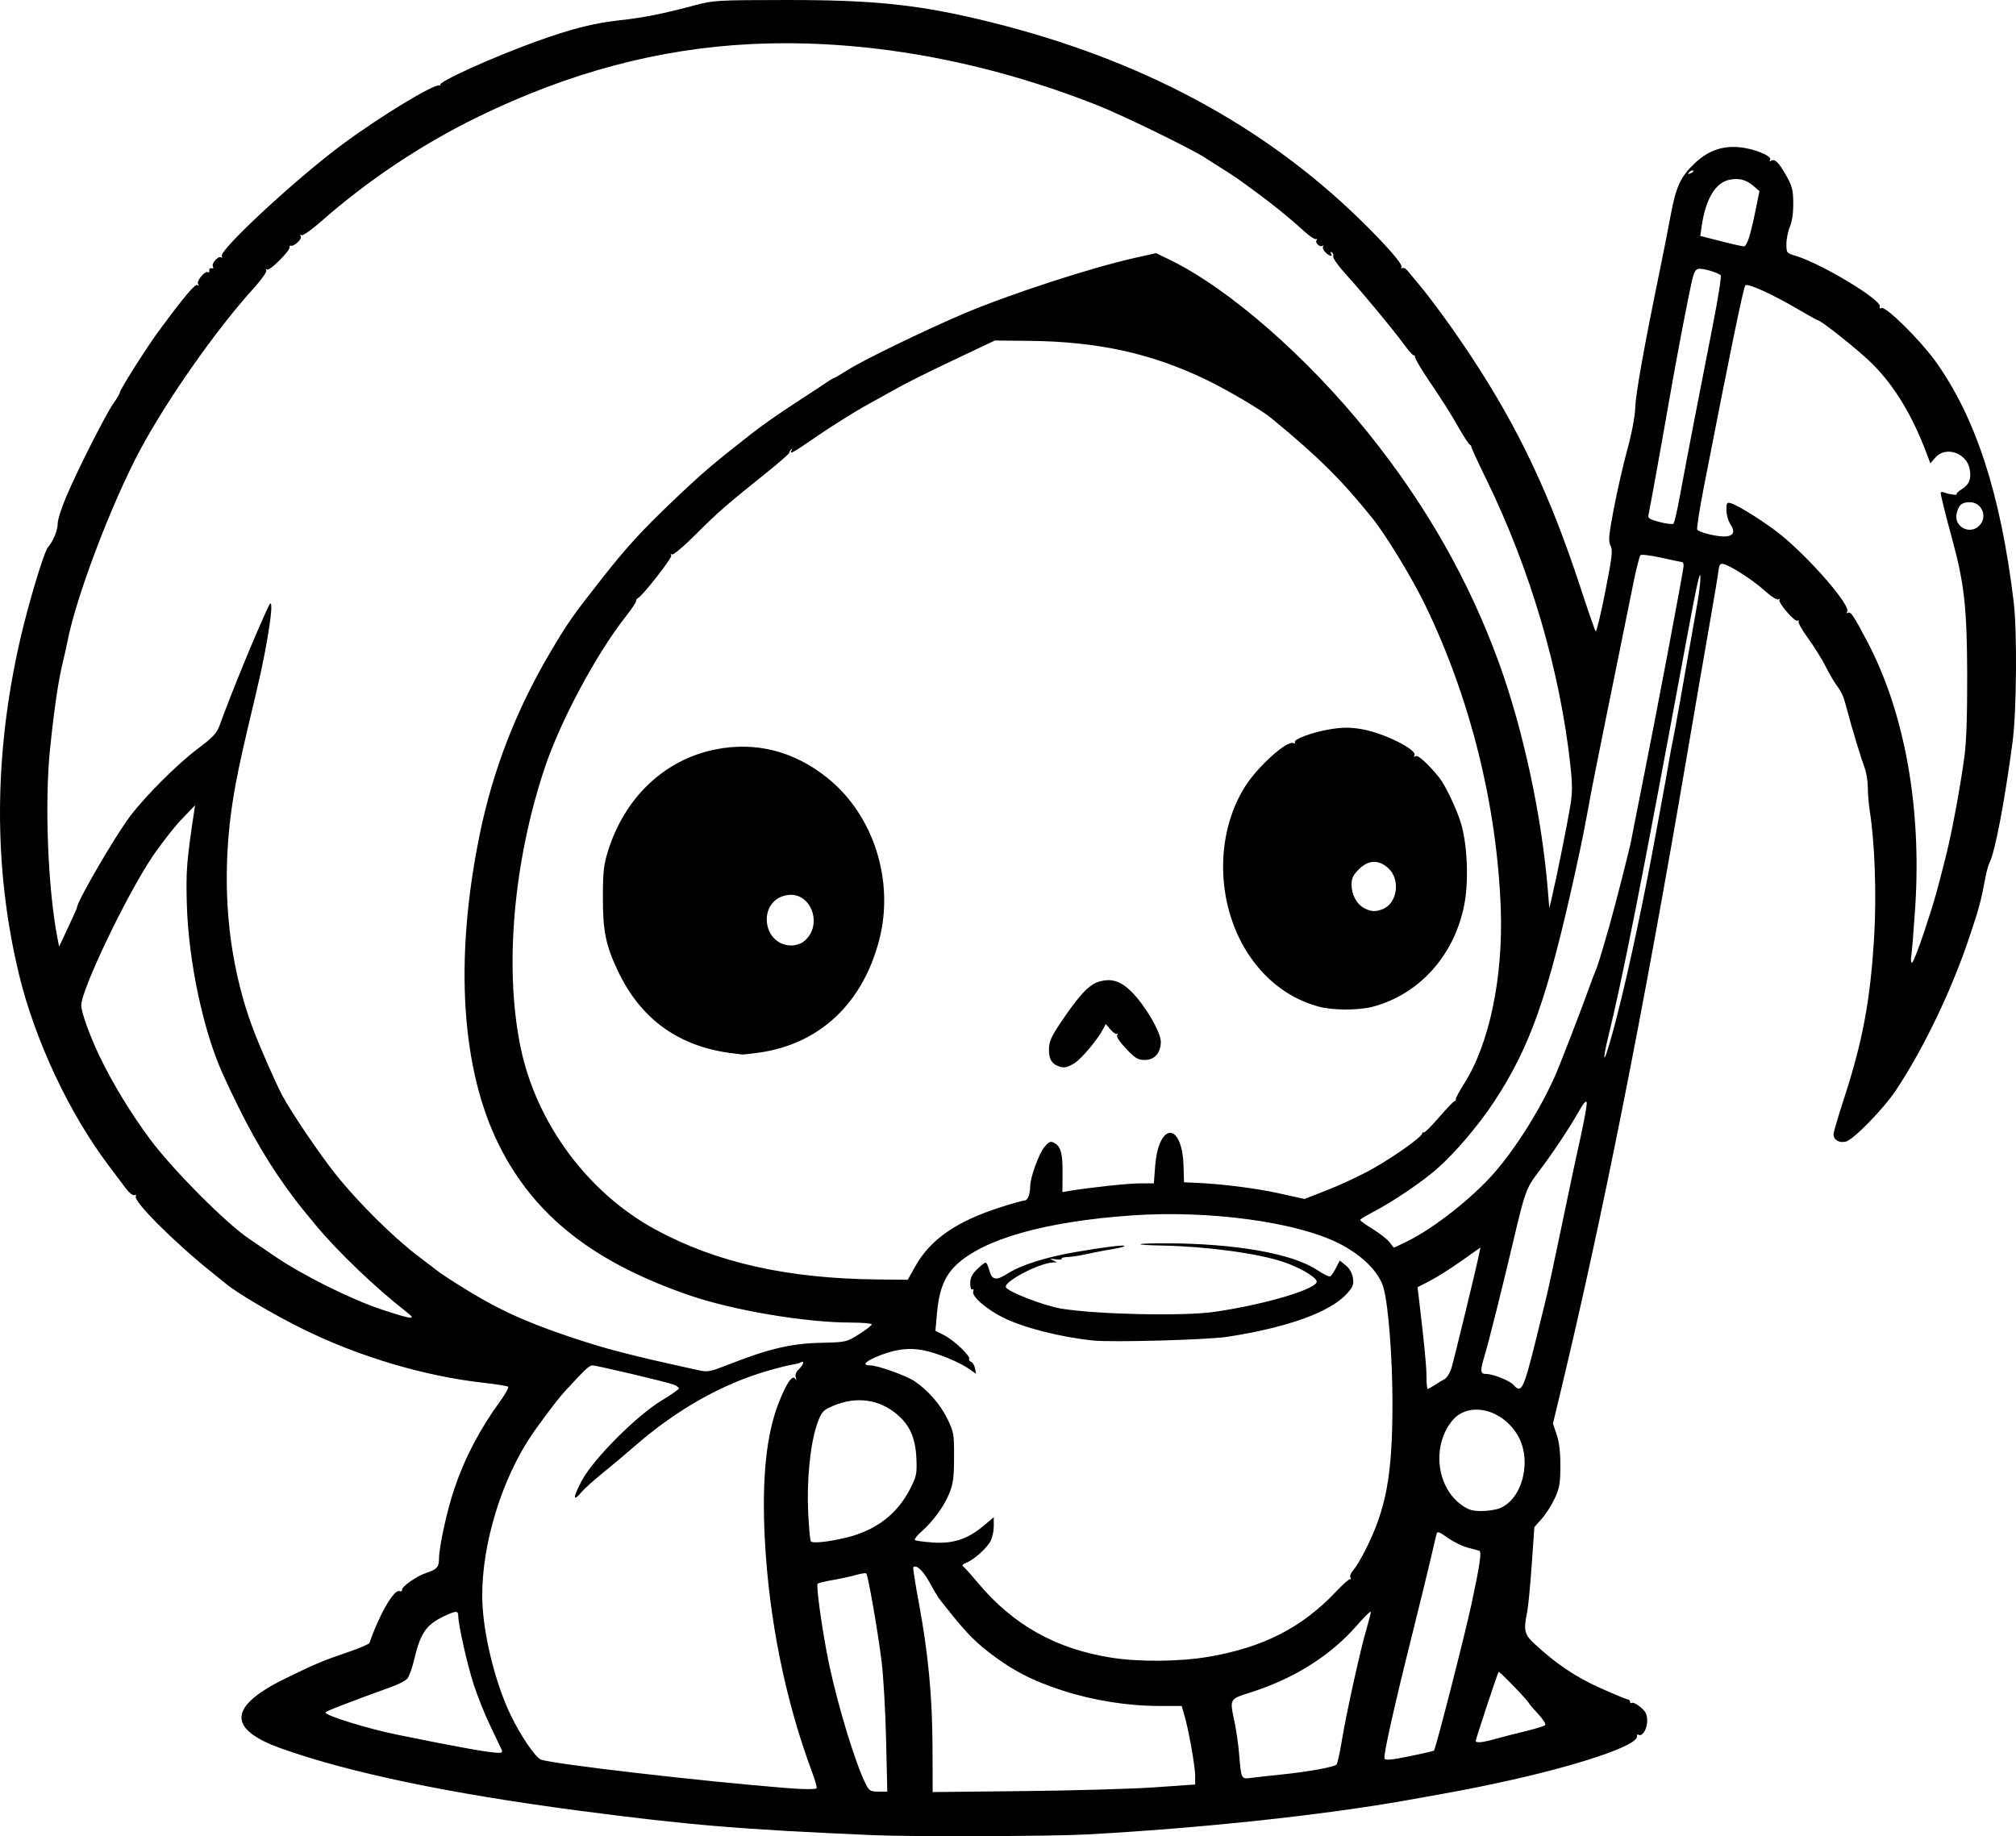 <?xml version="1.0" encoding="UTF-8" standalone="no"?>
<!-- Created with Inkscape (http://www.inkscape.org/) -->

<svg
   width="249.006mm"
   height="226.819mm"
   viewBox="0 0 249.006 226.819"
   version="1.1"
   id="svg1"
   xml:space="preserve"
   xmlns="http://www.w3.org/2000/svg"
   xmlns:svg="http://www.w3.org/2000/svg"><defs
     id="defs1" /><g
     id="layer1"
     transform="translate(-19.332,174.446)"><path
       style="fill:#000000"
       d="M 127.265,52.249 C 110.74,51.532 104.526,51.015 90.884,49.224 74.893,47.123 62.463,44.528 54.081,41.538 c -6.699,-2.389 -6.561,-5.18 0.425,-8.61 3.685,-1.81 4.681,-2.23 7.767,-3.277 1.435,-0.487 2.652,-1.009 2.703,-1.16 1.17,-3.44 3.022,-6.65 3.69,-6.394 0.211,0.081 0.355,0.015 0.321,-0.146 -0.082,-0.382 1.794,-1.701 2.98,-2.095 1.336,-0.444 1.587,-0.721 1.587,-1.751 0,-1.452 1.012,-6.07 1.901,-8.674 1.316,-3.855 3.15,-7.35 5.685,-10.834 0.63,-0.866 1.056,-1.651 0.947,-1.745 -0.109,-0.094 -1.449,-0.31 -2.977,-0.481 -7.349,-0.821 -15.388,-3.208 -22.357,-6.641 -3.526,-1.737 -8.082,-4.413 -9.461,-5.558 -0.181,-0.15 -1.033,-0.838 -1.894,-1.529 -4.653,-3.735 -9.644,-8.741 -9.289,-9.316 0.092,-0.148 0.011,-0.214 -0.178,-0.145 -0.189,0.068 -0.642,-0.275 -1.006,-0.763 -0.364,-0.488 -1.336,-1.78 -2.16,-2.872 -4.887,-6.472 -9.121,-15.493 -11.082,-23.614 -3.183,-13.18 -3.133,-27.127 0.149,-41.407 1.032,-4.489 2.935,-10.808 3.427,-11.377 0.652,-0.755 1.2,-2.094 1.2,-2.931 0,-0.462 0.488,-1.986 1.086,-3.387 1.452,-3.405 4.915,-10.231 5.842,-11.515 0.41,-0.568 0.745,-1.14 0.745,-1.271 0,-0.34 3.293,-5.542 4.813,-7.604 3.115,-4.223 4.478,-5.848 4.761,-5.673 0.187,0.116 0.223,0.063 0.096,-0.142 -0.231,-0.375 0.863,-1.671 1.222,-1.449 0.128,0.079 0.2,-0.014 0.16,-0.207 -0.04,-0.193 0.085,-0.318 0.278,-0.278 0.195,0.04 0.271,-0.055 0.173,-0.215 -0.228,-0.368 0.65,-1.355 1.009,-1.133 0.154,0.095 0.19,0.037 0.082,-0.137 -0.422,-0.683 9.175,-9.584 14.923,-13.839 4.647,-3.44 11.246,-7.451 11.969,-7.274 0.184,0.045 0.232,0.028 0.107,-0.039 -0.52,-0.276 6.377,-3.409 11.852,-5.384 4.327,-1.56 7.103,-2.263 10.335,-2.617 2.961,-0.324 5.364,-0.807 9.393,-1.887 2.125,-0.57 2.736,-0.604 11.113,-0.612 11.119,-0.011 16.671,0.593 25.4,2.766 18.368,4.572 33.433,12.622 45.396,24.258 3.294,3.204 5.432,5.649 5.228,5.978 -0.094,0.151 -0.054,0.204 0.088,0.116 0.142,-0.088 0.428,0.047 0.636,0.299 0.208,0.252 0.919,1.109 1.581,1.905 1.596,1.919 4.252,5.595 6.397,8.854 5.78,8.783 9.672,17.027 13.369,28.31 0.953,2.91 1.813,5.383 1.91,5.495 0.097,0.112 0.627,-2.077 1.177,-4.864 0.86,-4.362 0.952,-5.156 0.657,-5.707 -0.292,-0.545 -0.233,-1.216 0.394,-4.529 0.405,-2.139 1.155,-5.421 1.667,-7.293 0.568,-2.076 0.956,-4.14 0.996,-5.292 0.06,-1.73 1.086,-7.446 3.045,-16.969 0.419,-2.037 1.013,-5.055 1.319,-6.706 0.663,-3.568 1.223,-4.784 2.965,-6.44 1.638,-1.556 3.389,-2.19 5.515,-1.997 1.811,0.164 4.097,1.094 3.815,1.552 -0.123,0.199 -0.079,0.241 0.124,0.116 0.452,-0.279 0.942,0.211 1.888,1.886 0.704,1.247 0.829,1.744 0.842,3.352 0.01,1.186 -0.145,2.269 -0.416,2.913 -0.238,0.563 -0.432,1.527 -0.432,2.141 0,1.084 0.033,1.126 1.124,1.453 3.194,0.957 10.708,5.485 10.406,6.271 -0.076,0.198 0.022,0.272 0.246,0.185 0.533,-0.205 4.764,3.976 6.589,6.51 5.007,6.954 8.097,16.433 9.706,29.775 0.443,3.67 0.364,13.557 -0.138,17.33 -0.985,7.407 -2.168,13.592 -2.849,14.9 -0.138,0.264 -0.366,1.098 -0.508,1.852 -0.56,2.985 -0.734,3.627 -2.017,7.457 -2.174,6.489 -5.608,13.644 -9.003,18.756 -1.553,2.338 -5.261,6.148 -6.217,6.387 -0.818,0.205 -1.518,-0.213 -1.518,-0.905 0,-0.239 0.588,-2.241 1.306,-4.449 2.334,-7.173 3.277,-12.306 3.728,-20.287 0.282,-4.995 0.054,-11.315 -0.546,-15.113 -0.138,-0.873 -0.251,-2.21 -0.253,-2.971 -0.001,-0.761 -0.169,-1.833 -0.373,-2.381 -0.463,-1.245 -1.61,-5.02 -2.112,-6.951 -0.506,-1.948 -0.683,-2.375 -1.371,-3.307 -0.322,-0.437 -0.944,-1.508 -1.382,-2.381 -0.438,-0.873 -1.398,-2.411 -2.134,-3.418 -0.736,-1.007 -1.265,-1.948 -1.176,-2.091 0.089,-0.144 0.035,-0.183 -0.119,-0.088 -0.343,0.212 -2.511,-2.312 -2.242,-2.61 0.105,-0.117 0.048,-0.13 -0.127,-0.029 -0.187,0.107 -0.914,-0.356 -1.754,-1.117 -1.447,-1.311 -4.273,-3.119 -5.105,-3.267 -0.338,-0.06 -0.475,0.149 -0.552,0.846 -0.056,0.509 -0.522,3.307 -1.034,6.218 -0.513,2.91 -1.814,10.471 -2.892,16.801 -5.384,31.618 -10.408,56.905 -15.607,78.537 l -0.911,3.793 0.461,1.367 c 0.313,0.929 0.459,2.172 0.454,3.88 -0.006,2.142 -0.109,2.733 -0.697,4.001 -0.379,0.818 -1.101,1.949 -1.603,2.514 l -0.913,1.027 -0.322,4.63 c -0.177,2.547 -0.429,5.166 -0.561,5.821 -0.464,2.311 -0.359,2.791 0.862,3.929 2.679,2.496 5.117,4.136 8.193,5.511 1.733,0.775 3.263,1.408 3.399,1.408 0.136,0 0.248,0.126 0.248,0.28 0,0.154 0.109,0.213 0.242,0.131 0.133,-0.082 0.609,0.159 1.058,0.537 0.651,0.548 0.816,0.892 0.816,1.703 0,1.024 -0.617,1.988 -1.086,1.698 -0.137,-0.085 -0.217,-0.004 -0.177,0.18 0.244,1.121 -7.409,3.692 -17.207,5.78 -3.62,0.771 -4.652,0.967 -11.295,2.146 -10.427,1.849 -25.532,3.459 -39.555,4.215 -4.316,0.233 -21.521,0.29 -26.194,0.088 z m 1.513,-11.796 c -0.082,-3.529 -0.334,-7.904 -0.562,-9.723 -0.462,-3.694 -1.664,-10.591 -1.883,-10.81 -0.078,-0.078 -0.645,0.003 -1.259,0.18 -0.614,0.178 -1.89,0.456 -2.836,0.619 -0.946,0.163 -1.807,0.373 -1.913,0.466 -0.23,0.201 0.622,6.204 1.412,9.942 1.127,5.335 3.314,12.457 4.574,14.892 0.387,0.748 0.57,0.85 1.528,0.85 h 1.088 z m 33.214,5.879 4.961,-0.346 v -1.08 c 0,-1.172 -0.829,-5.81 -1.349,-7.544 l -0.322,-1.076 h -2.754 c -3.877,0 -8.135,-0.675 -11.885,-1.884 -3.825,-1.233 -6.288,-2.512 -9.222,-4.787 -1.973,-1.531 -3.148,-2.804 -6.17,-6.69 -0.113,-0.146 -0.615,-1.01 -1.115,-1.92 -0.792,-1.442 -1.629,-2.219 -1.997,-1.851 -0.062,0.062 0.24,2.008 0.672,4.324 1.171,6.275 1.681,11.655 1.701,17.928 l 0.018,5.516 11.251,-0.121 c 6.188,-0.066 13.483,-0.277 16.212,-0.467 z m -41.811,0.125 c 0.081,-0.081 -0.151,-0.944 -0.515,-1.918 -3.314,-8.863 -5.357,-18.922 -5.868,-28.891 -0.382,-7.453 0.178,-12.911 1.728,-16.842 0.932,-2.365 1.664,-3.443 2.01,-2.96 0.185,0.259 0.21,0.219 0.09,-0.148 -0.106,-0.324 0.027,-0.681 0.372,-1.002 0.569,-0.53 0.744,-1.168 0.234,-0.852 -0.166,0.103 -0.613,0.224 -0.992,0.268 -0.379,0.045 -1.761,0.391 -3.071,0.77 -5.727,1.655 -11.327,4.835 -16.536,9.389 -1.091,0.954 -2.85,2.432 -3.908,3.283 -1.058,0.852 -2.224,1.905 -2.591,2.341 -1.069,1.271 -1.045,0.647 0.055,-1.432 1.402,-2.648 6.72,-7.998 9.821,-9.88 1.199,-0.727 2.179,-1.414 2.179,-1.527 0,-0.113 -0.268,-0.313 -0.595,-0.445 -0.787,-0.318 -9.544,-2.394 -10.096,-2.394 -0.383,0 -0.907,0.495 -3.436,3.246 -0.974,1.059 -3.618,4.606 -4.583,6.147 -3.692,5.897 -5.931,14.15 -5.538,20.405 0.262,4.173 1.665,9.616 3.435,13.329 1.216,2.552 3.078,5.302 3.768,5.564 1.451,0.552 19.851,2.684 30.407,3.523 2.033,0.162 3.485,0.172 3.631,0.026 z m 57.554,-1.718 c 3.233,-0.332 6.389,-0.907 6.68,-1.218 0.115,-0.123 0.414,-1.474 0.663,-3.002 0.541,-3.313 2.298,-11.264 3.041,-13.758 0.291,-0.977 0.529,-1.917 0.529,-2.088 0,-0.171 -0.798,0.605 -1.774,1.724 -3.19,3.658 -7.692,6.496 -12.986,8.188 -2.761,0.882 -2.686,0.746 -2.061,3.734 0.207,0.992 0.452,2.696 0.544,3.788 0.278,3.291 0.246,3.228 1.535,3.058 0.614,-0.081 2.336,-0.272 3.828,-0.425 z m 18.713,-2.935 c 0.217,-0.217 3.837,-14.376 4.659,-18.218 1.021,-4.778 1.254,-6.387 0.936,-6.474 -0.163,-0.044 -0.832,-0.225 -1.487,-0.403 -0.655,-0.177 -1.75,-0.722 -2.433,-1.21 -1.068,-0.763 -1.259,-0.824 -1.364,-0.436 -0.067,0.249 -0.381,1.583 -0.698,2.966 -0.317,1.382 -1.335,5.55 -2.262,9.26 -2.288,9.156 -3.615,15.09 -3.464,15.484 0.096,0.251 0.812,0.188 3.067,-0.268 1.618,-0.328 2.989,-0.643 3.047,-0.701 z M 81.269,41.643 c -0.113,-0.255 -0.75,-1.594 -1.415,-2.977 -0.665,-1.382 -1.575,-3.659 -2.022,-5.059 -0.809,-2.532 -1.895,-7.353 -1.895,-8.41 0,-0.638 -0.217,-0.679 -1.244,-0.232 -2.635,1.144 -3.379,2.124 -4.178,5.499 -0.258,1.091 -0.648,2.19 -0.867,2.442 -0.219,0.252 -1.066,0.698 -1.883,0.993 -5.389,1.943 -8.232,3.047 -8.232,3.199 0,0.386 5.233,2.001 8.896,2.746 7.581,1.54 10.945,2.147 12.328,2.223 0.593,0.033 0.683,-0.042 0.513,-0.423 z M 203.994,40.368 c 0.8,-0.225 2.467,-0.654 3.704,-0.953 1.237,-0.299 2.353,-0.64 2.481,-0.758 0.127,-0.118 -0.251,-0.73 -0.841,-1.359 -0.59,-0.629 -1.111,-1.235 -1.158,-1.347 -0.157,-0.373 -3.653,-3.991 -3.747,-3.878 -0.131,0.157 -2.821,8.279 -2.821,8.516 0,0.301 0.787,0.228 2.381,-0.221 z M 168.579,30.216 c 6.816,-1.166 11.604,-3.62 15.835,-8.118 0.8,-0.851 1.553,-1.516 1.673,-1.478 0.12,0.038 0.137,-0.062 0.038,-0.222 -0.099,-0.16 0.057,-0.55 0.346,-0.866 0.289,-0.317 0.95,-1.409 1.468,-2.428 2.622,-5.155 3.389,-9.316 3.383,-18.35 -0.004,-5.495 -0.497,-11.869 -1.089,-14.067 -0.533,-1.98 -2.628,-4.078 -5.542,-5.55 -5.249,-2.652 -16.044,-4.108 -25.545,-3.447 -10.726,0.747 -18.395,2.923 -21.765,6.177 -1.393,1.346 -2.074,3.083 -2.322,5.928 l -0.187,2.145 1.102,0.562 c 1.198,0.611 3.27,2.588 3.063,2.923 -0.07,0.114 0.034,0.27 0.232,0.346 0.198,0.076 0.418,0.441 0.489,0.812 l 0.129,0.674 -0.75,-0.534 c -1.262,-0.899 -3.988,-2.025 -5.731,-2.368 -1.893,-0.372 -3.664,-0.123 -5.871,0.826 -1.422,0.612 -1.715,1.036 -0.714,1.036 0.916,0 4.397,1.243 5.464,1.95 1.638,1.086 3.216,2.895 4.07,4.664 0.786,1.629 0.829,1.88 0.817,4.762 -0.011,2.548 -0.112,3.279 -0.617,4.498 -0.666,1.605 -1.972,3.385 -3.433,4.681 -0.523,0.464 -0.874,0.921 -0.78,1.016 0.095,0.094 1.104,0.233 2.243,0.309 2.503,0.165 4.275,-0.423 6.238,-2.071 l 1.257,-1.055 v 1.087 c 0,0.598 -0.173,1.421 -0.383,1.829 -0.468,0.906 -2.075,2.349 -3.01,2.705 -0.402,0.153 -0.571,0.339 -0.407,0.445 0.155,0.101 0.985,1.022 1.843,2.048 4.356,5.204 9.646,8.165 16.51,9.241 3.422,0.537 8.436,0.491 11.946,-0.11 z M 154.384,-8.855 c -4.072,-0.415 -8.691,-1.594 -11.197,-2.858 -2.088,-1.052 -3.874,-2.629 -3.648,-3.218 0.088,-0.23 0.043,-0.335 -0.106,-0.242 -0.153,0.095 -0.262,-0.216 -0.262,-0.749 0,-0.675 0.218,-1.124 0.844,-1.735 0.464,-0.454 0.937,-0.825 1.051,-0.825 0.114,0 0.305,0.377 0.424,0.838 0.349,1.347 0.83,1.452 2.322,0.505 1.672,-1.061 4.643,-1.998 8.405,-2.654 3.43,-0.597 6.194,-0.934 6.004,-0.732 -0.12,0.127 -0.682,0.251 -2.646,0.581 -0.364,0.061 -1.316,0.256 -2.117,0.432 -0.8,0.177 -1.831,0.331 -2.29,0.344 -0.459,0.013 -0.781,0.11 -0.714,0.217 0.066,0.107 -0.273,0.134 -0.753,0.061 -0.686,-0.105 -0.76,-0.08 -0.344,0.118 l 0.529,0.251 -0.529,0.027 c -1.727,0.089 -6.049,2.364 -5.787,3.046 0.215,0.56 4.718,2.304 6.845,2.652 4.414,0.722 15.05,0.95 18.872,0.405 6.32,-0.901 12.971,-2.897 12.671,-3.804 -0.194,-0.588 -2.194,-1.732 -4.176,-2.391 -3.14,-1.043 -9.435,-1.894 -14.798,-1.999 -3.891,-0.076 -3.682,-0.281 0.284,-0.278 8.615,0.007 15.726,1.261 18.769,3.309 0.753,0.507 1.477,0.854 1.61,0.772 0.133,-0.082 0.45,-0.555 0.704,-1.052 l 0.463,-0.903 0.733,0.59 c 0.461,0.371 0.789,0.942 0.885,1.541 0.129,0.806 0.025,1.096 -0.68,1.899 -2.032,2.314 -7.31,4.233 -14.834,5.394 -2.414,0.372 -14.181,0.698 -16.536,0.458 z M 123.941,15.469 c 3.652,-0.907 6.265,-2.934 7.85,-6.089 0.751,-1.495 0.814,-1.819 0.728,-3.711 -0.122,-2.657 -0.918,-4.304 -2.755,-5.692 -2.291,-1.732 -5.184,-1.928 -8.019,-0.542 -0.828,0.405 -1.044,0.714 -1.541,2.199 -0.809,2.418 -1.242,6.881 -1.048,10.791 0.089,1.792 0.232,3.373 0.318,3.512 0.185,0.3 2.243,0.084 4.467,-0.468 z m 80.668,-3.621 c 2.861,-1.196 3.992,-6.074 2.112,-9.114 -1.988,-3.216 -6.052,-4.073 -8.016,-1.691 -2.516,3.053 -1.971,8.151 1.112,10.383 0.878,0.636 1.347,0.783 2.504,0.783 0.783,0 1.813,-0.162 2.288,-0.361 z m -8.08,-15.194 c 0.394,-0.26 0.953,-0.6 1.242,-0.754 0.289,-0.154 0.678,-0.804 0.865,-1.445 0.36,-1.232 3.081,-12.466 3.376,-13.936 l 0.174,-0.866 -2.359,1.67 c -1.297,0.918 -3.044,2.022 -3.882,2.453 l -1.523,0.783 0.173,1.455 c 0.682,5.749 0.926,8.268 0.929,9.591 0.001,0.837 0.067,1.521 0.146,1.521 0.079,0 0.466,-0.213 0.86,-0.474 z m 12.416,-5.217 c 0.767,-3.055 1.571,-6.387 1.786,-7.406 0.215,-1.019 0.758,-3.578 1.207,-5.689 0.449,-2.11 1.035,-4.908 1.304,-6.218 0.268,-1.31 0.865,-4.082 1.326,-6.161 0.461,-2.079 0.797,-3.984 0.748,-4.233 -0.059,-0.297 -0.402,0.095 -0.991,1.134 -1.213,2.137 -3.22,5.148 -4.967,7.454 -1.517,2.002 -1.652,2.374 -3.113,8.553 -1.455,6.153 -3.02,12.403 -3.539,14.127 -0.581,1.932 -0.551,2.277 0.198,2.277 0.846,0 2.88,0.816 3.362,1.348 0.983,1.086 1.22,0.627 2.681,-5.187 z m -99.564,2.65 c 4.873,-1.913 7.661,-2.573 11.218,-2.656 3.249,-0.076 3.263,-0.079 4.829,-1.06 0.864,-0.542 1.571,-1.088 1.571,-1.215 0,-0.126 -1.164,-0.23 -2.588,-0.23 -5.579,0 -14.526,-1.509 -19.902,-3.357 -11.849,-4.073 -19.149,-9.813 -23.498,-18.475 -4.717,-9.394 -5.583,-22.966 -2.448,-38.36 1.63,-8.002 4.481,-15.385 8.713,-22.562 2.153,-3.652 2.795,-4.568 6.502,-9.283 2.901,-3.69 4.882,-5.853 8.64,-9.431 3.621,-3.448 4.829,-4.484 9.505,-8.151 1.556,-1.221 3.695,-2.72 6.08,-4.264 1.528,-0.989 3.101,-2.023 3.495,-2.298 0.394,-0.275 0.779,-0.501 0.855,-0.501 0.076,0 0.811,-0.431 1.634,-0.957 1.937,-1.239 9.497,-4.912 14.389,-6.991 5.586,-2.374 15.732,-5.681 21.119,-6.884 l 2.626,-0.586 1.555,0.749 c 7.367,3.548 17.064,12.004 24.739,21.572 7.088,8.837 12.389,18.173 16.061,28.287 2.991,8.239 5.283,18.895 6.034,28.046 l 0.184,2.249 0.346,-1.455 c 0.548,-2.301 1.88,-8.929 2.247,-11.178 0.268,-1.641 0.269,-2.646 0.007,-5.035 -1.289,-11.753 -4.961,-24.22 -10.421,-35.381 -1.032,-2.11 -1.847,-3.883 -1.811,-3.939 0.036,-0.057 -0.05,-0.176 -0.192,-0.265 -0.142,-0.089 -0.702,-0.936 -1.245,-1.882 -1.247,-2.173 -1.758,-2.983 -3.831,-6.071 -0.923,-1.374 -1.678,-2.649 -1.678,-2.833 0,-0.183 -0.07,-0.291 -0.154,-0.238 -0.085,0.052 -0.631,-0.555 -1.213,-1.351 -1.378,-1.883 -5.076,-6.345 -7.198,-8.685 -0.921,-1.016 -1.619,-1.994 -1.549,-2.174 0.069,-0.18 -0.007,-0.409 -0.168,-0.509 -0.178,-0.11 -0.219,-0.061 -0.105,0.124 0.301,0.488 -0.247,0.353 -0.728,-0.179 -0.241,-0.266 -0.349,-0.583 -0.239,-0.704 0.109,-0.121 0.064,-0.142 -0.102,-0.048 -0.358,0.204 -0.972,-0.446 -0.689,-0.729 0.108,-0.108 0.062,-0.156 -0.103,-0.108 -0.164,0.049 -0.819,-0.389 -1.455,-0.972 -1.651,-1.514 -3.703,-3.189 -5.741,-4.688 -2.505,-1.842 -2.681,-1.965 -4.08,-2.85 -0.691,-0.437 -1.797,-1.141 -2.456,-1.564 -1.807,-1.159 -10.103,-5.204 -13.167,-6.419 -14.245,-5.649 -29.036,-8.27 -42.876,-7.596 -11.388,0.554 -22.442,3.498 -33.684,8.97 -6.895,3.356 -13.619,7.833 -19.354,12.885 -1.209,1.065 -2.329,1.856 -2.488,1.758 -0.181,-0.112 -0.214,-0.056 -0.088,0.147 0.2,0.324 -0.835,1.274 -1.245,1.142 -0.109,-0.035 -0.169,0.045 -0.132,0.179 0.11,0.405 -2.446,2.964 -2.764,2.767 -0.173,-0.107 -0.22,-0.062 -0.115,0.108 0.099,0.159 -0.61,1.16 -1.574,2.224 -4.643,5.12 -10.73,13.801 -14.064,20.058 -3.522,6.61 -7.87,18.09 -8.918,23.548 -0.098,0.509 -0.365,1.7 -0.593,2.646 -0.549,2.278 -1.036,5.586 -1.557,10.583 -0.691,6.63 -0.277,17.293 0.91,23.416 l 0.205,1.058 1.105,-2.352 c 0.608,-1.294 1.105,-2.411 1.105,-2.483 0,-0.743 4.749,-8.898 6.583,-11.305 1.943,-2.55 5.782,-6.381 8.289,-8.273 1.946,-1.469 2.392,-1.947 2.756,-2.957 1.41,-3.908 4.493,-11.412 6.038,-14.699 0.845,-1.798 -0.004,4.257 -1.446,10.319 -1.754,7.37 -2.127,9.027 -2.617,11.642 -2.01,10.714 -1.269,21.158 2.15,30.295 0.796,2.126 2.86,6.826 3.603,8.202 1.166,2.161 4.604,7.234 6.604,9.746 2.704,3.396 7.099,7.762 10.109,10.042 1.382,1.047 2.633,2.001 2.778,2.119 0.146,0.118 1.217,0.816 2.381,1.55 4.431,2.794 7.877,4.408 13.388,6.27 4.667,1.577 7.527,2.321 16.245,4.227 1.044,0.228 1.359,0.164 3.681,-0.747 z M 69.593,-12.344 c -3.881,-3.024 -8.509,-7.447 -11.253,-10.755 -2.125,-2.563 -2.435,-2.958 -3.763,-4.809 -2.716,-3.784 -5.1,-8.064 -7.737,-13.893 -2.404,-5.313 -4.222,-13.878 -4.428,-20.868 -0.123,-4.153 -0.028,-5.378 0.875,-11.377 l 0.139,-0.926 -1.671,1.74 c -0.919,0.957 -2.544,3.041 -3.612,4.63 -3.213,4.785 -8.775,16.412 -8.775,18.345 0,0.835 1.07,3.81 2.256,6.272 1.636,3.396 3.862,7.058 6.23,10.247 2.809,3.783 9.473,10.479 12.266,12.325 0.346,0.228 1.735,1.176 3.088,2.105 3.422,2.351 9.519,5.391 13.316,6.637 3.767,1.237 4.314,1.295 3.069,0.325 z m 62.789,-5.676 c 1.876,-3.337 5.091,-5.562 10.562,-7.31 1.421,-0.454 2.746,-0.825 2.946,-0.825 0.377,0 0.679,-0.776 0.686,-1.758 0.007,-1.08 1.079,-4.042 1.752,-4.842 0.552,-0.656 0.768,-0.754 1.178,-0.535 0.853,0.457 1.086,1.272 1.067,3.73 l -0.018,2.37 0.857,-0.146 c 2.456,-0.418 7.304,-0.935 8.769,-0.935 h 1.667 l 0.163,-2.113 c 0.424,-5.497 3.348,-5.5 3.505,-0.003 l 0.057,1.984 1.418,0.062 c 3.293,0.144 7.443,0.67 10.354,1.312 l 3.115,0.688 2.932,-1.149 c 1.613,-0.632 4.07,-1.79 5.461,-2.574 2.762,-1.556 6.146,-3.97 6.146,-4.384 0,-0.143 0.072,-0.189 0.16,-0.1 0.088,0.088 0.969,-0.778 1.956,-1.924 0.988,-1.147 1.848,-2.032 1.912,-1.968 0.064,0.064 0.117,-0.032 0.118,-0.214 0.001,-0.182 0.45,-1.029 0.998,-1.882 3.135,-4.886 4.875,-13.194 4.553,-21.732 -0.481,-12.743 -3.764,-25.926 -9.311,-37.396 -1.624,-3.357 -4.884,-8.719 -6.573,-10.809 -3.872,-4.794 -6.638,-7.53 -12.467,-12.332 -1.189,-0.98 -5.331,-3.428 -7.938,-4.693 -6.795,-3.296 -13.466,-4.763 -22.019,-4.845 l -4.174,-0.04 -4.366,2.066 c -4.381,2.073 -6.743,3.258 -8.467,4.246 -0.509,0.292 -1.283,0.722 -1.72,0.956 -2.242,1.2 -5.054,2.932 -7.595,4.678 -2.874,1.974 -3.303,2.208 -2.961,1.615 0.111,-0.192 0.089,-0.238 -0.051,-0.11 -0.132,0.121 -0.241,0.313 -0.241,0.426 0,0.113 -1.31,1.254 -2.91,2.535 -4.802,3.843 -5.967,4.861 -8.683,7.585 -1.456,1.46 -2.724,2.526 -2.885,2.427 -0.173,-0.107 -0.212,-0.055 -0.098,0.129 0.166,0.268 -3.568,5.036 -4.14,5.287 -0.111,0.049 -0.201,0.211 -0.201,0.361 0,0.15 -0.592,1.027 -1.316,1.948 -3.649,4.643 -8.098,12.984 -10.012,18.769 -3.825,11.565 -4.944,24.493 -2.964,34.264 1.909,9.421 8.289,18.076 16.687,22.638 7.503,4.076 16.29,6.052 27.414,6.163 l 3.748,0.038 z m 17.641,-24.736 c -0.816,-0.32 -1.146,-0.928 -1.129,-2.077 0.015,-0.968 0.277,-1.555 1.527,-3.414 2.175,-3.235 3.425,-4.569 4.616,-4.926 1.553,-0.465 2.675,-0.125 4.048,1.229 1.671,1.648 3.634,5.004 3.627,6.2 -0.009,1.369 -0.775,2.231 -1.983,2.231 -0.837,0 -1.173,-0.201 -2.291,-1.374 -0.813,-0.853 -1.238,-1.5 -1.119,-1.707 0.105,-0.183 0.101,-0.251 -0.01,-0.151 -0.111,0.1 -0.471,-0.131 -0.8,-0.514 l -0.598,-0.695 -0.341,0.646 c -0.7,1.324 -2.667,3.661 -3.531,4.195 -0.907,0.561 -1.313,0.632 -2.017,0.356 z m -40.089,-1.565 c -6.716,-0.797 -11.445,-4.18 -14.302,-10.229 -1.485,-3.144 -1.834,-4.867 -1.833,-9.044 7.68e-4,-3.134 0.096,-4.01 0.618,-5.689 2.069,-6.656 6.981,-11.318 13.258,-12.584 4.989,-1.006 9.719,0.195 13.857,3.517 5.71,4.586 8.298,12.695 6.392,20.03 -2.036,7.837 -7.366,12.837 -14.814,13.898 -1.019,0.145 -1.971,0.248 -2.117,0.229 -0.146,-0.019 -0.622,-0.077 -1.058,-0.129 z m 8.542,-13.733 c 2.668,-1.868 1.107,-6.391 -2.004,-5.808 -3.595,0.674 -3.052,6.162 0.614,6.21 0.441,0.006 1.066,-0.175 1.391,-0.402 z m 63.708,7.945 c -3.353,-0.92 -6.206,-2.975 -8.345,-6.01 -4.314,-6.123 -4.597,-15.111 -0.668,-21.253 1.534,-2.398 5.08,-5.592 5.871,-5.288 0.205,0.079 0.308,0.039 0.23,-0.088 -0.231,-0.373 2.203,-1.274 4.377,-1.62 1.563,-0.249 2.429,-0.25 3.877,-0.006 2.716,0.458 6.931,2.561 6.508,3.247 -0.109,0.176 -0.051,0.208 0.152,0.083 0.292,-0.181 1.532,0.946 2.898,2.633 0.74,0.914 2.105,3.757 2.668,5.558 0.822,2.631 1.018,7.221 0.435,10.192 -1.222,6.229 -5.541,11.039 -11.286,12.568 -1.774,0.472 -4.968,0.465 -6.717,-0.015 z m 7.902,-12.023 c 1.857,-0.706 2.268,-3.691 0.701,-5.091 -1.194,-1.067 -2.447,-1.01 -3.62,0.163 -0.694,0.694 -0.9,1.12 -0.9,1.865 0,1.246 0.611,2.411 1.525,2.906 0.862,0.468 1.382,0.503 2.294,0.156 z m 3.12,40.995 c 3.277,-1.626 7.998,-5.347 10.675,-8.415 2.762,-3.165 5.763,-7.973 7.623,-12.214 0.546,-1.245 3.206,-8.144 4.03,-10.451 0.364,-1.019 0.768,-2.09 0.899,-2.381 0.233,-0.519 0.563,-1.591 1.63,-5.292 0.706,-2.451 2.592,-9.843 2.768,-10.848 0.076,-0.437 0.664,-3.413 1.305,-6.615 1.77,-8.833 5.142,-26.659 5.142,-27.184 0,-0.256 -0.061,-0.465 -0.135,-0.465 -0.074,0 -1.225,-0.243 -2.556,-0.539 -1.332,-0.297 -2.517,-0.443 -2.635,-0.325 -0.118,0.118 -0.505,1.64 -0.86,3.384 -2.363,11.593 -5.029,24.806 -5.232,25.924 -0.783,4.324 -1.166,6.242 -1.979,9.922 -3.418,15.461 -5.567,21.531 -10.024,28.31 -1.929,2.934 -4.932,6.445 -7.156,8.366 -1.876,1.62 -5.436,4.018 -7.719,5.199 -0.909,0.47 -1.653,0.927 -1.654,1.015 -5.4e-4,0.088 0.713,0.602 1.586,1.141 0.873,0.539 1.796,1.266 2.051,1.617 0.255,0.35 0.5,0.641 0.544,0.645 0.044,0.005 0.809,-0.353 1.698,-0.794 z M 218.993,-48.688 c 1.51,-5.86 3.461,-15.039 4.968,-23.373 0.368,-2.037 0.784,-4.299 0.924,-5.027 0.14,-0.728 0.382,-2.097 0.539,-3.043 0.157,-0.946 0.4,-2.256 0.54,-2.91 0.218,-1.015 0.974,-5.249 3.025,-16.933 0.217,-1.237 0.383,-2.666 0.369,-3.175 -0.029,-1.048 -0.471,0.986 -1.953,8.996 -5.316,28.734 -7.632,40.453 -9.48,47.977 -0.351,1.431 -0.521,2.483 -0.376,2.339 0.144,-0.144 0.794,-2.327 1.444,-4.85 z m 37.989,-10.613 c 1.271,-3.843 1.587,-4.945 2.73,-9.524 0.742,-2.969 1.744,-8.385 2.264,-12.232 0.237,-1.752 0.349,-5.192 0.332,-10.186 -0.028,-8.18 -0.358,-11.126 -1.869,-16.669 -0.78,-2.862 -1.39,-5.317 -1.404,-5.651 -0.005,-0.125 0.199,-0.144 0.454,-0.042 0.589,0.235 1.716,0.375 1.531,0.19 -0.077,-0.077 0.206,-0.35 0.629,-0.608 0.905,-0.55 1.192,-1.282 0.97,-2.469 -0.38,-2.028 -2.984,-2.897 -4.254,-1.421 l -0.605,0.703 -0.466,-1.238 c -1.756,-4.668 -3.921,-8.25 -6.652,-11.008 -1.525,-1.54 -6.4,-5.444 -6.798,-5.444 -0.082,0 -1.068,-0.543 -2.191,-1.207 -3.293,-1.947 -6.445,-3.392 -6.745,-3.092 -0.233,0.233 -1.906,8.369 -5.112,24.852 -0.543,2.791 -0.917,5.188 -0.833,5.325 0.194,0.314 2.26,0.844 3.291,0.844 1.158,0 1.454,-0.522 0.831,-1.468 -0.283,-0.43 -0.516,-1.236 -0.517,-1.791 -0.002,-0.924 0.049,-0.995 0.594,-0.832 0.94,0.281 4.411,2.486 6.152,3.907 3.711,3.031 8.637,8.74 8.18,9.479 -0.113,0.183 -0.079,0.241 0.084,0.14 0.336,-0.208 0.679,0.301 2.384,3.535 4.624,8.77 6.736,20.485 5.925,32.867 -0.183,2.802 -0.399,5.481 -0.48,5.954 -0.081,0.473 -0.041,0.86 0.089,0.86 0.129,0 0.797,-1.699 1.484,-3.776 z m 6.807,-50.199 c 1.09,-1.09 0.356,-2.91 -1.173,-2.91 -0.996,0 -1.402,0.371 -1.621,1.48 -0.31,1.569 1.652,2.573 2.795,1.43 z m -37.033,-3.325 c 0.708,-3.869 2.648,-13.933 4.122,-21.382 0.659,-3.33 1.1,-6.141 0.981,-6.248 -0.333,-0.298 -1.948,-0.795 -2.583,-0.795 -0.444,0 -0.633,0.245 -0.869,1.13 -0.387,1.447 -2.008,9.899 -2.98,15.539 -0.692,4.018 -2.273,12.765 -2.494,13.803 -0.072,0.34 0.248,0.529 1.397,0.82 0.82,0.208 1.582,0.299 1.694,0.202 0.111,-0.097 0.441,-1.478 0.732,-3.069 z m 8.575,-32.17 c 0.179,-0.522 0.55,-2.049 0.823,-3.395 l 0.497,-2.447 -0.731,-0.629 c -0.902,-0.776 -1.76,-1.006 -2.932,-0.786 -1.753,0.329 -2.99,2.373 -3.469,5.734 l -0.173,1.214 2.603,0.667 c 1.432,0.367 2.705,0.65 2.83,0.629 0.124,-0.021 0.373,-0.465 0.552,-0.987 z m -6.857,-8.375 c -0.082,-0.082 -0.295,-1.7e-4 -0.474,0.181 -0.259,0.261 -0.229,0.292 0.148,0.148 0.261,-0.099 0.408,-0.247 0.326,-0.329 z"
       id="path26" /></g></svg>
